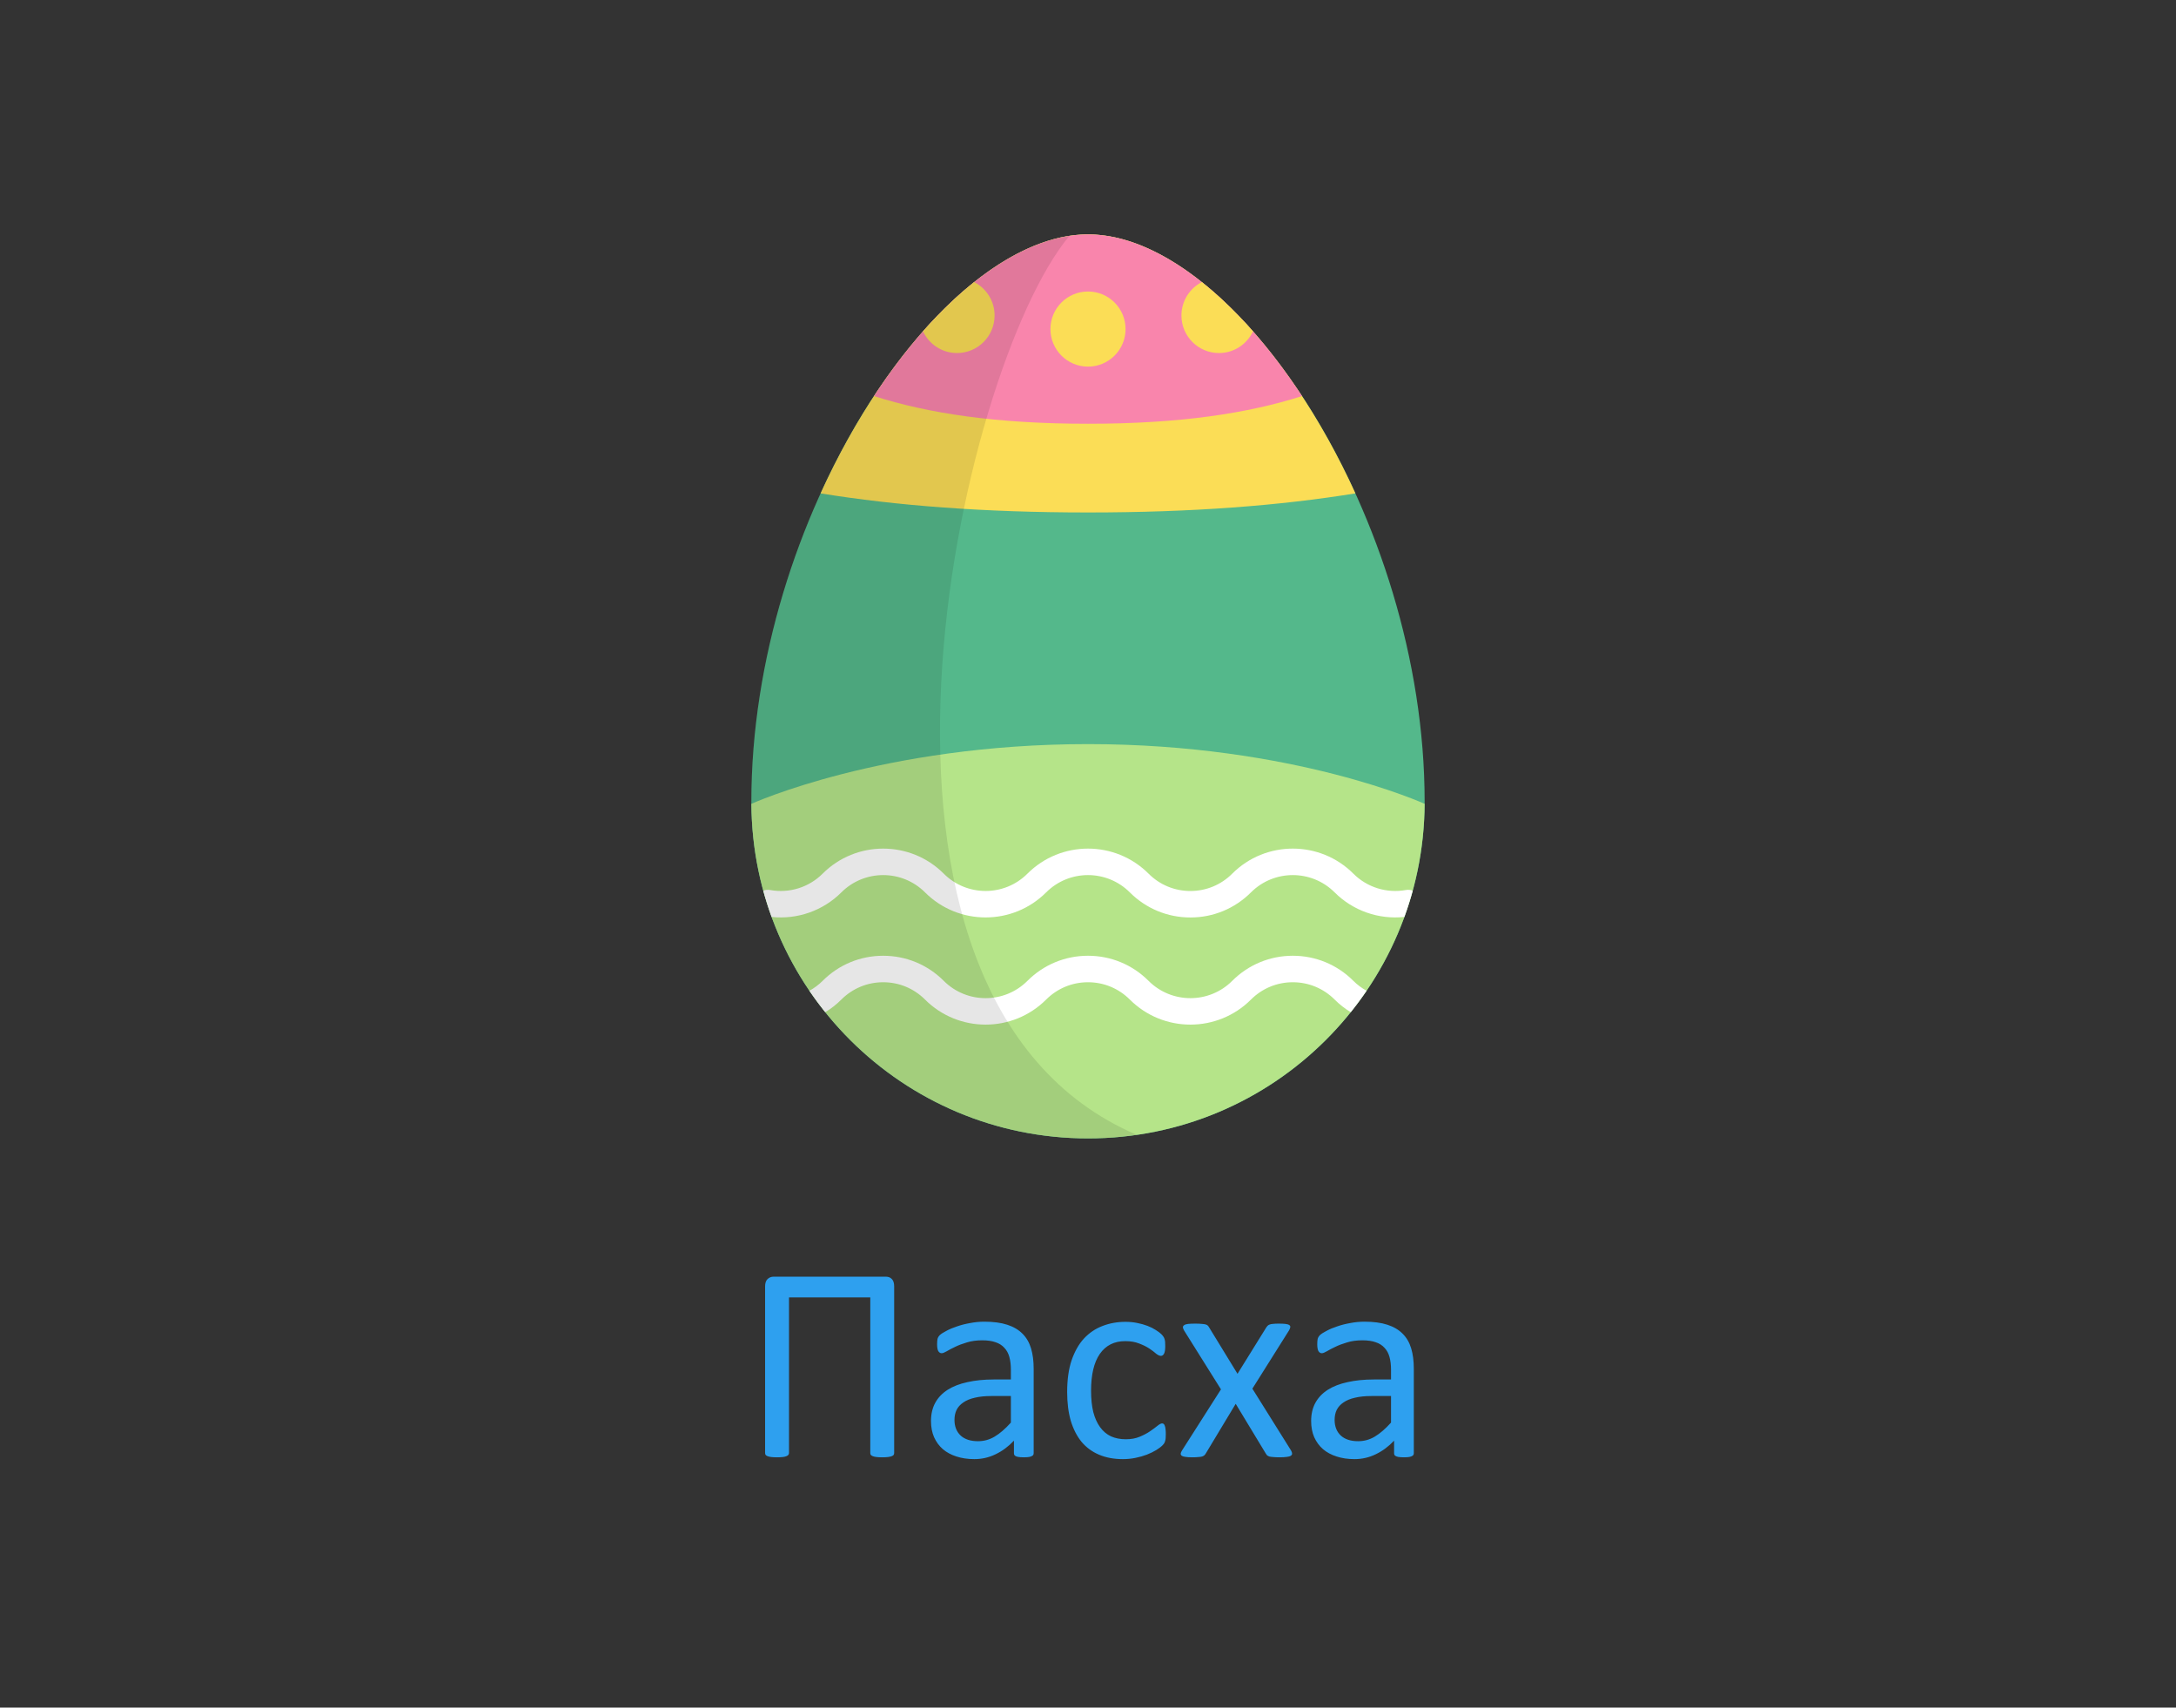 <svg width="130" height="102" viewBox="0 0 130 102" fill="none" xmlns="http://www.w3.org/2000/svg">
<rect x="0" y="0" width="130" height="102" fill="#333333" stroke="none"/>
<path d="M53.42 86.793C53.42 86.837 53.409 86.876 53.387 86.909C53.365 86.936 53.326 86.961 53.271 86.983C53.216 87.005 53.141 87.022 53.047 87.033C52.958 87.044 52.845 87.05 52.706 87.05C52.574 87.05 52.46 87.044 52.366 87.033C52.272 87.022 52.197 87.005 52.142 86.983C52.092 86.961 52.053 86.936 52.026 86.909C52.004 86.876 51.993 86.837 51.993 86.793V77.496H47.137V86.793C47.137 86.837 47.123 86.876 47.095 86.909C47.073 86.936 47.034 86.961 46.979 86.983C46.929 87.005 46.857 87.022 46.763 87.033C46.675 87.044 46.561 87.05 46.423 87.05C46.285 87.05 46.168 87.044 46.074 87.033C45.986 87.022 45.914 87.005 45.858 86.983C45.803 86.961 45.764 86.936 45.742 86.909C45.72 86.876 45.709 86.837 45.709 86.793V76.84C45.709 76.646 45.756 76.502 45.85 76.408C45.95 76.309 46.074 76.259 46.224 76.259H52.922C53.077 76.259 53.199 76.309 53.288 76.408C53.376 76.502 53.42 76.646 53.42 76.84V86.793ZM61.754 86.801C61.754 86.867 61.732 86.917 61.688 86.95C61.644 86.983 61.583 87.008 61.505 87.025C61.428 87.041 61.315 87.05 61.165 87.05C61.021 87.05 60.905 87.041 60.816 87.025C60.733 87.008 60.672 86.983 60.634 86.95C60.595 86.917 60.576 86.867 60.576 86.801V86.054C60.249 86.402 59.884 86.674 59.48 86.867C59.081 87.061 58.658 87.158 58.21 87.158C57.817 87.158 57.46 87.105 57.139 87C56.824 86.9 56.553 86.754 56.326 86.56C56.104 86.366 55.93 86.128 55.803 85.846C55.681 85.564 55.62 85.243 55.62 84.883C55.62 84.463 55.706 84.097 55.877 83.788C56.049 83.478 56.295 83.22 56.616 83.016C56.937 82.811 57.33 82.659 57.795 82.559C58.26 82.454 58.783 82.401 59.364 82.401H60.393V81.82C60.393 81.533 60.363 81.278 60.302 81.057C60.241 80.835 60.141 80.653 60.003 80.509C59.87 80.359 59.696 80.249 59.48 80.177C59.264 80.099 58.998 80.061 58.683 80.061C58.346 80.061 58.041 80.102 57.77 80.185C57.504 80.263 57.269 80.351 57.065 80.451C56.865 80.545 56.697 80.633 56.558 80.716C56.425 80.794 56.326 80.832 56.259 80.832C56.215 80.832 56.176 80.822 56.143 80.799C56.11 80.777 56.079 80.744 56.052 80.7C56.03 80.655 56.013 80.6 56.002 80.534C55.991 80.462 55.985 80.384 55.985 80.301C55.985 80.163 55.994 80.055 56.01 79.978C56.032 79.894 56.079 79.817 56.151 79.745C56.229 79.673 56.359 79.59 56.541 79.496C56.724 79.397 56.934 79.308 57.172 79.231C57.41 79.147 57.67 79.081 57.953 79.031C58.235 78.976 58.52 78.948 58.808 78.948C59.344 78.948 59.801 79.009 60.177 79.131C60.553 79.253 60.858 79.433 61.09 79.67C61.323 79.903 61.492 80.193 61.597 80.542C61.702 80.891 61.754 81.297 61.754 81.762V86.801ZM60.393 83.389H59.223C58.846 83.389 58.52 83.422 58.243 83.489C57.967 83.55 57.737 83.644 57.554 83.771C57.372 83.893 57.236 84.042 57.148 84.219C57.065 84.391 57.023 84.59 57.023 84.817C57.023 85.204 57.145 85.514 57.388 85.747C57.637 85.974 57.983 86.087 58.426 86.087C58.785 86.087 59.117 85.996 59.422 85.813C59.732 85.63 60.056 85.351 60.393 84.975V83.389ZM69.648 85.655C69.648 85.749 69.646 85.832 69.64 85.904C69.635 85.971 69.624 86.029 69.607 86.079C69.596 86.123 69.579 86.164 69.557 86.203C69.54 86.236 69.496 86.289 69.424 86.361C69.358 86.427 69.242 86.513 69.076 86.618C68.91 86.718 68.722 86.809 68.511 86.892C68.306 86.97 68.082 87.033 67.839 87.083C67.595 87.133 67.344 87.158 67.084 87.158C66.547 87.158 66.071 87.069 65.656 86.892C65.241 86.715 64.892 86.458 64.61 86.12C64.333 85.777 64.12 85.359 63.971 84.867C63.827 84.369 63.755 83.796 63.755 83.148C63.755 82.412 63.843 81.782 64.02 81.256C64.203 80.725 64.449 80.29 64.759 79.953C65.075 79.615 65.443 79.366 65.863 79.206C66.289 79.04 66.749 78.957 67.241 78.957C67.479 78.957 67.709 78.979 67.93 79.023C68.157 79.067 68.365 79.125 68.553 79.197C68.741 79.269 68.907 79.352 69.051 79.446C69.2 79.54 69.308 79.621 69.374 79.687C69.441 79.753 69.485 79.806 69.507 79.845C69.535 79.883 69.557 79.93 69.574 79.986C69.59 80.036 69.601 80.094 69.607 80.16C69.612 80.227 69.615 80.31 69.615 80.409C69.615 80.625 69.59 80.777 69.54 80.866C69.491 80.949 69.43 80.99 69.358 80.99C69.275 80.99 69.178 80.946 69.067 80.857C68.962 80.763 68.827 80.661 68.661 80.55C68.495 80.44 68.293 80.34 68.055 80.251C67.822 80.157 67.546 80.11 67.225 80.11C66.566 80.11 66.06 80.365 65.706 80.874C65.357 81.378 65.183 82.111 65.183 83.074C65.183 83.555 65.227 83.978 65.315 84.344C65.409 84.704 65.545 85.005 65.722 85.249C65.899 85.492 66.115 85.675 66.37 85.796C66.63 85.913 66.926 85.971 67.258 85.971C67.573 85.971 67.85 85.921 68.088 85.821C68.326 85.722 68.531 85.614 68.702 85.498C68.879 85.376 69.026 85.268 69.142 85.174C69.264 85.074 69.358 85.024 69.424 85.024C69.463 85.024 69.496 85.035 69.524 85.058C69.552 85.08 69.574 85.118 69.59 85.174C69.612 85.224 69.626 85.29 69.632 85.373C69.643 85.451 69.648 85.545 69.648 85.655ZM77.127 86.635C77.172 86.712 77.194 86.779 77.194 86.834C77.194 86.884 77.166 86.925 77.111 86.959C77.061 86.992 76.981 87.014 76.87 87.025C76.765 87.041 76.627 87.05 76.455 87.05C76.289 87.05 76.156 87.044 76.057 87.033C75.963 87.028 75.885 87.017 75.824 87C75.769 86.978 75.725 86.953 75.691 86.925C75.664 86.892 75.639 86.856 75.617 86.817L73.824 83.854L72.039 86.817C72.017 86.856 71.989 86.892 71.956 86.925C71.928 86.953 71.884 86.978 71.823 87C71.768 87.017 71.693 87.028 71.599 87.033C71.505 87.044 71.38 87.05 71.226 87.05C71.065 87.05 70.932 87.041 70.827 87.025C70.728 87.014 70.653 86.992 70.603 86.959C70.559 86.925 70.537 86.884 70.537 86.834C70.542 86.779 70.57 86.712 70.62 86.635L72.944 82.991L70.744 79.48C70.7 79.402 70.675 79.338 70.669 79.289C70.669 79.233 70.694 79.189 70.744 79.156C70.799 79.117 70.88 79.092 70.985 79.081C71.096 79.07 71.239 79.064 71.416 79.064C71.577 79.064 71.704 79.07 71.798 79.081C71.898 79.087 71.975 79.098 72.031 79.114C72.086 79.131 72.128 79.153 72.155 79.181C72.183 79.208 72.208 79.242 72.23 79.28L73.932 82.061L75.658 79.28C75.68 79.247 75.705 79.217 75.733 79.189C75.761 79.161 75.796 79.139 75.841 79.123C75.891 79.1 75.957 79.087 76.04 79.081C76.129 79.07 76.248 79.064 76.397 79.064C76.558 79.064 76.688 79.07 76.787 79.081C76.892 79.092 76.97 79.114 77.019 79.147C77.069 79.175 77.091 79.217 77.086 79.272C77.08 79.327 77.053 79.397 77.003 79.48L74.82 82.949L77.127 86.635ZM84.465 86.801C84.465 86.867 84.443 86.917 84.399 86.95C84.355 86.983 84.294 87.008 84.216 87.025C84.139 87.041 84.025 87.05 83.876 87.05C83.732 87.05 83.616 87.041 83.527 87.025C83.444 87.008 83.383 86.983 83.345 86.95C83.306 86.917 83.287 86.867 83.287 86.801V86.054C82.96 86.402 82.595 86.674 82.191 86.867C81.793 87.061 81.369 87.158 80.921 87.158C80.528 87.158 80.171 87.105 79.85 87C79.535 86.9 79.263 86.754 79.037 86.56C78.815 86.366 78.641 86.128 78.514 85.846C78.392 85.564 78.331 85.243 78.331 84.883C78.331 84.463 78.417 84.097 78.588 83.788C78.76 83.478 79.006 83.22 79.327 83.016C79.648 82.811 80.041 82.659 80.506 82.559C80.971 82.454 81.494 82.401 82.075 82.401H83.104V81.82C83.104 81.533 83.074 81.278 83.013 81.057C82.952 80.835 82.852 80.653 82.714 80.509C82.581 80.359 82.407 80.249 82.191 80.177C81.975 80.099 81.71 80.061 81.394 80.061C81.056 80.061 80.752 80.102 80.481 80.185C80.215 80.263 79.98 80.351 79.775 80.451C79.576 80.545 79.407 80.633 79.269 80.716C79.136 80.794 79.037 80.832 78.97 80.832C78.926 80.832 78.887 80.822 78.854 80.799C78.821 80.777 78.79 80.744 78.763 80.7C78.741 80.655 78.724 80.6 78.713 80.534C78.702 80.462 78.696 80.384 78.696 80.301C78.696 80.163 78.705 80.055 78.721 79.978C78.743 79.894 78.79 79.817 78.862 79.745C78.94 79.673 79.07 79.59 79.252 79.496C79.435 79.397 79.645 79.308 79.883 79.231C80.121 79.147 80.381 79.081 80.664 79.031C80.946 78.976 81.231 78.948 81.519 78.948C82.055 78.948 82.512 79.009 82.888 79.131C83.264 79.253 83.569 79.433 83.801 79.67C84.034 79.903 84.203 80.193 84.308 80.542C84.413 80.891 84.465 81.297 84.465 81.762V86.801ZM83.104 83.389H81.934C81.557 83.389 81.231 83.422 80.954 83.489C80.677 83.55 80.448 83.644 80.265 83.771C80.082 83.893 79.947 84.042 79.858 84.219C79.775 84.391 79.734 84.59 79.734 84.817C79.734 85.204 79.856 85.514 80.099 85.747C80.348 85.974 80.694 86.087 81.137 86.087C81.496 86.087 81.829 85.996 82.133 85.813C82.443 85.63 82.766 85.351 83.104 84.975V83.389Z" fill="#2EA0EF"/>
<g clip-path="url(#clip0)">
<path d="M65 68C76.108 68 85.112 58.995 85.112 47.888C85.112 30.901 73.837 14 65 14C56.163 14 44.888 30.901 44.888 47.888C44.888 58.995 53.892 68 65 68Z" fill="#54B88B"/>
<path d="M65 14C59.523 14 53.11 20.491 49.025 29.471C53.544 30.203 58.772 30.611 65 30.611C71.228 30.611 76.455 30.203 80.975 29.471C76.889 20.491 70.477 14 65 14Z" fill="#FBDD56"/>
<path d="M44.89 48.016C44.959 59.065 53.936 68 65 68C76.065 68 85.041 59.065 85.111 48.016C85.111 48.016 77.3 44.448 65 44.448C52.7 44.448 44.89 48.016 44.89 48.016Z" fill="#B5E489"/>
<path d="M83.988 53.164C82.844 53.371 81.673 53.005 80.854 52.186C78.859 50.191 75.612 50.191 73.617 52.186C72.95 52.854 72.062 53.222 71.118 53.222C70.173 53.222 69.286 52.854 68.618 52.186C66.623 50.191 63.377 50.191 61.382 52.186C60.003 53.565 57.761 53.565 56.382 52.186C54.387 50.191 51.141 50.191 49.146 52.186C48.326 53.006 47.155 53.371 46.012 53.164C45.868 53.138 45.727 53.153 45.599 53.2C45.745 53.733 45.911 54.257 46.099 54.772C47.632 54.936 49.167 54.403 50.265 53.305C51.643 51.927 53.886 51.927 55.264 53.305C57.259 55.3 60.505 55.3 62.5 53.305C63.878 51.927 66.121 51.927 67.499 53.305C68.466 54.272 69.751 54.804 71.118 54.804C72.484 54.804 73.769 54.272 74.736 53.305C76.114 51.927 78.357 51.927 79.735 53.305C80.833 54.403 82.367 54.936 83.901 54.772C84.088 54.258 84.255 53.733 84.4 53.2C84.272 53.153 84.131 53.138 83.988 53.164ZM77.236 57.09C75.869 57.09 74.584 57.622 73.617 58.589C72.239 59.967 69.996 59.967 68.618 58.589C67.652 57.622 66.367 57.09 65 57.09C63.633 57.09 62.348 57.622 61.382 58.589C60.003 59.967 57.761 59.967 56.382 58.589C55.416 57.622 54.131 57.09 52.764 57.09C51.397 57.09 50.112 57.622 49.146 58.589C48.909 58.825 48.642 59.023 48.356 59.181C48.655 59.621 48.971 60.047 49.303 60.461C49.649 60.251 49.972 59.999 50.264 59.707C50.932 59.04 51.82 58.672 52.764 58.672C53.708 58.672 54.596 59.04 55.264 59.707C57.259 61.703 60.505 61.702 62.5 59.707C63.168 59.04 64.055 58.672 65 58.672C65.944 58.672 66.832 59.04 67.499 59.707C69.494 61.702 72.74 61.703 74.736 59.707C75.403 59.04 76.291 58.672 77.235 58.672C78.179 58.672 79.067 59.04 79.735 59.707C80.027 60 80.35 60.251 80.696 60.461C81.028 60.047 81.344 59.62 81.643 59.181C81.357 59.023 81.09 58.825 80.853 58.589C79.887 57.622 78.602 57.09 77.236 57.09Z" fill="white"/>
<path d="M65 14C60.797 14 56.043 17.823 52.213 23.659C55.454 24.688 59.462 25.312 65 25.312C70.539 25.312 74.546 24.688 77.788 23.659C73.957 17.823 69.203 14 65 14Z" fill="#F985AC"/>
<path d="M65 21.9C66.239 21.9 67.244 20.895 67.244 19.656C67.244 18.417 66.239 17.412 65 17.412C63.761 17.412 62.756 18.417 62.756 19.656C62.756 20.895 63.761 21.9 65 21.9Z" fill="#FBDD56"/>
<path d="M58.202 16.851C57.164 17.678 56.138 18.666 55.144 19.793C55.502 20.557 56.275 21.088 57.175 21.088C58.414 21.088 59.419 20.083 59.419 18.844C59.419 17.975 58.924 17.223 58.202 16.851Z" fill="#FBDD56"/>
<path d="M71.799 16.851C72.837 17.678 73.862 18.666 74.856 19.793C74.499 20.557 73.725 21.088 72.826 21.088C71.586 21.088 70.582 20.083 70.582 18.844C70.582 17.975 71.076 17.223 71.799 16.851Z" fill="#FBDD56"/>
<path opacity="0.1" d="M63.891 14.086C55.249 15.399 44.888 31.604 44.888 47.888C44.888 58.996 53.892 68 65 68C65.99 68 66.963 67.927 67.915 67.789C48.728 59.574 57.281 21.987 63.891 14.086Z" fill="black"/>
</g>
<defs>
<clipPath id="clip0">
<rect width="54" height="54" fill="white" transform="translate(38 14)"/>
</clipPath>
</defs>
</svg>
